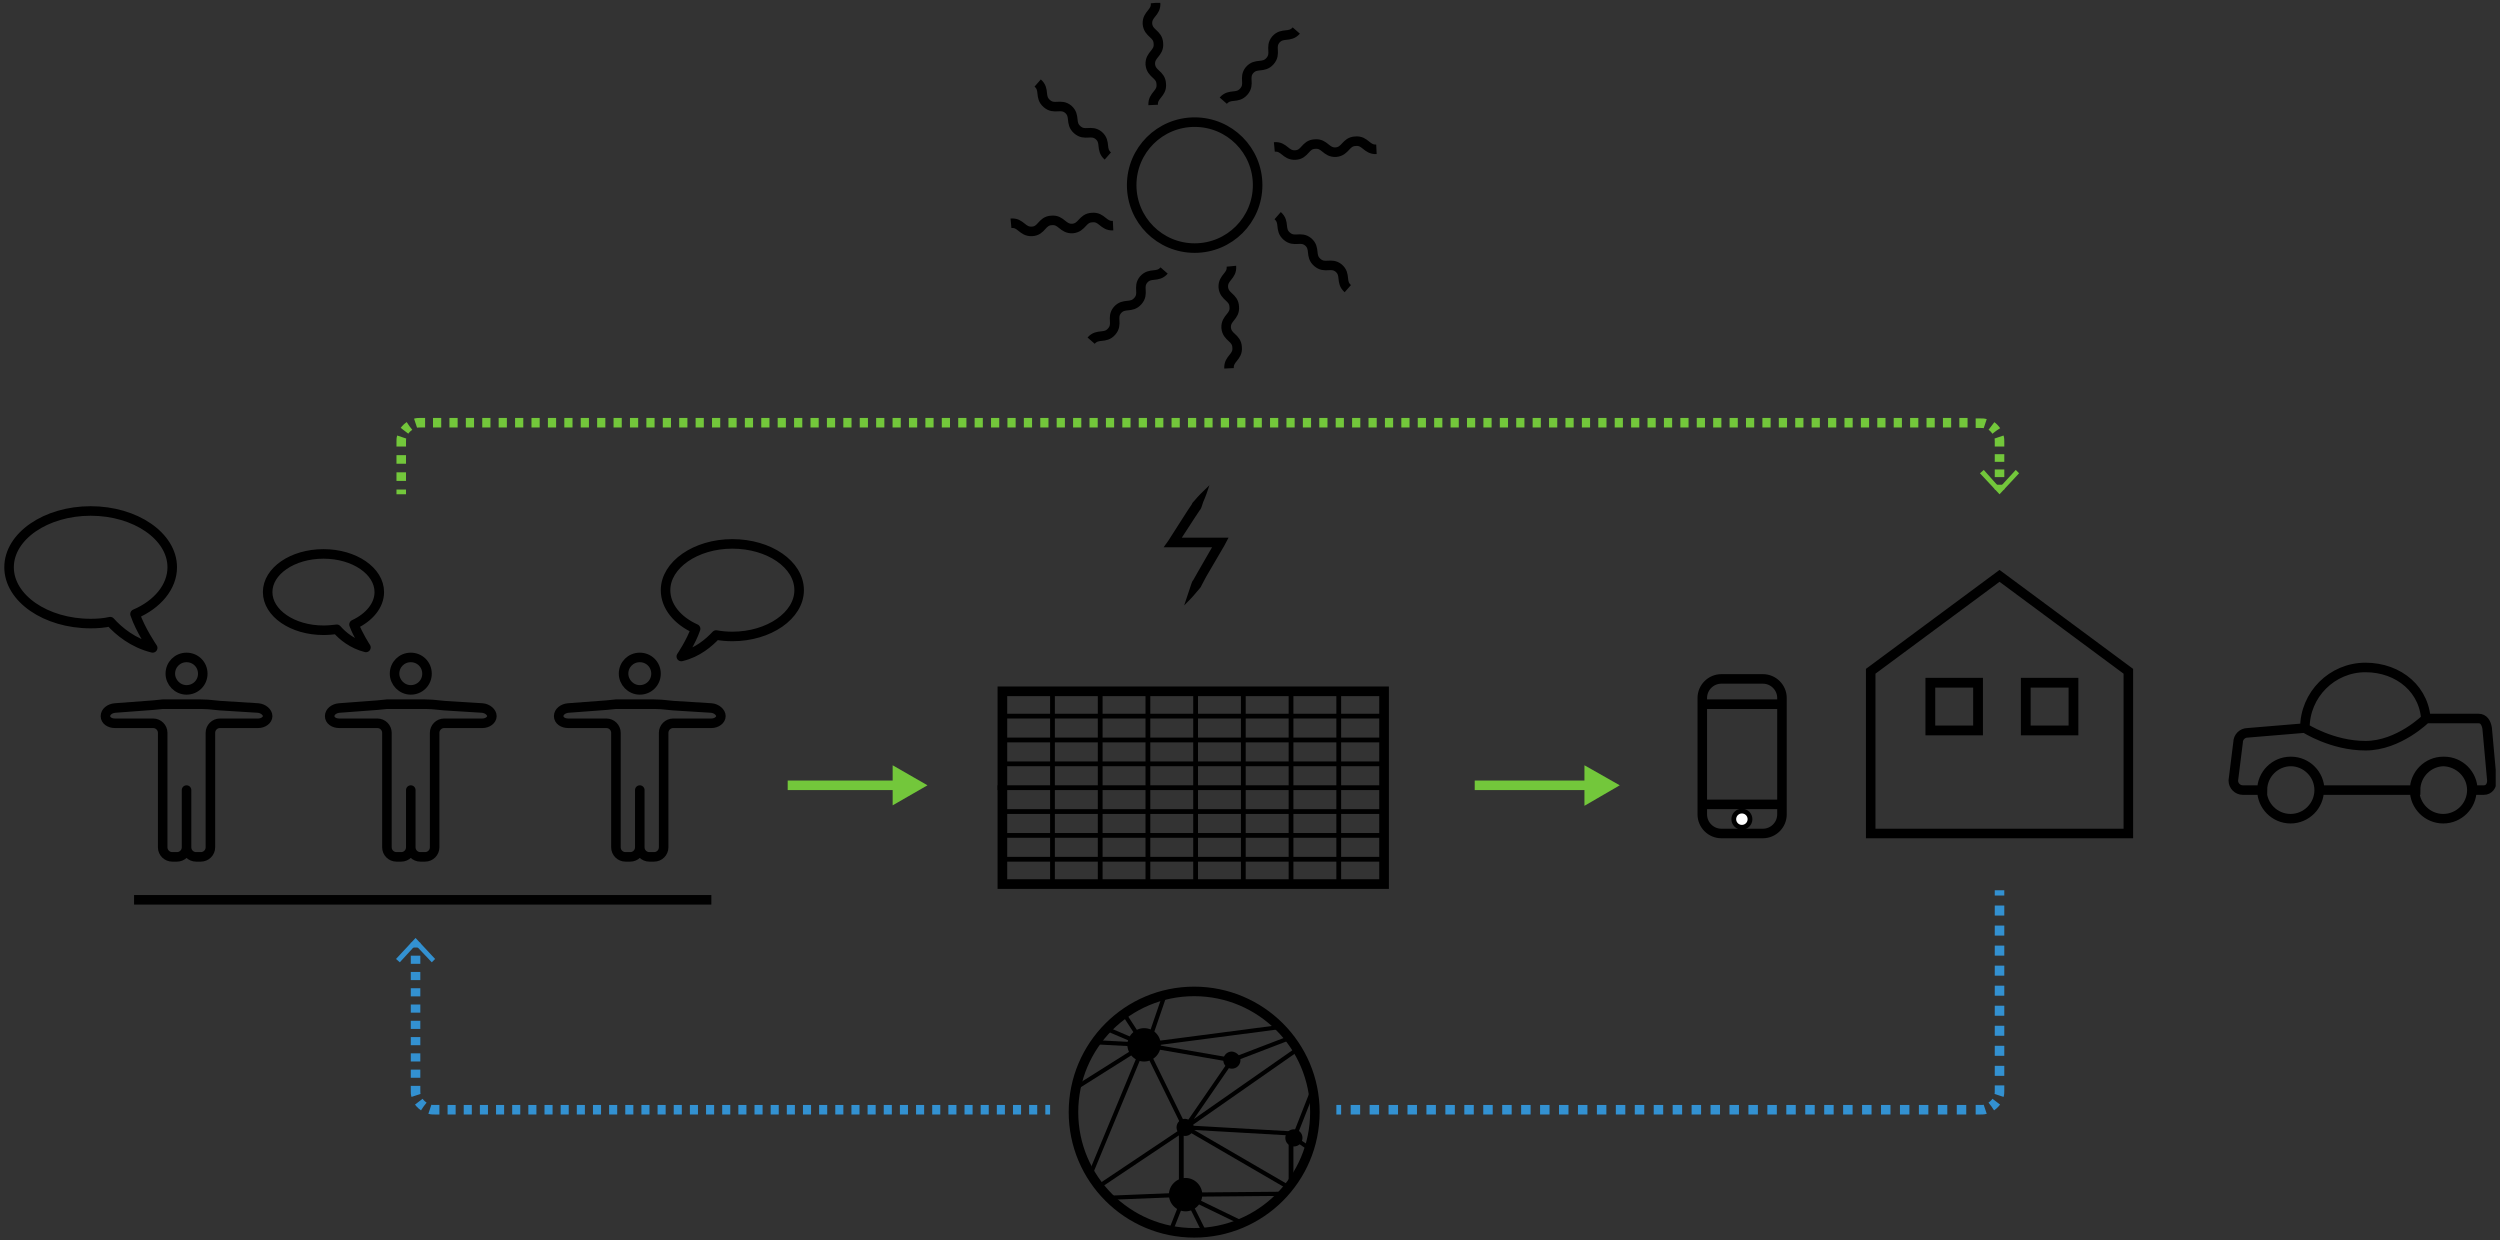 <?xml version="1.0" encoding="utf-8"?>
<!-- Generator: Adobe Illustrator 19.0.1, SVG Export Plug-In . SVG Version: 6.00 Build 0)  -->
<svg version="1.0" id="Layer_1" xmlns="http://www.w3.org/2000/svg" xmlns:xlink="http://www.w3.org/1999/xlink" x="0px" y="0px"
	 viewBox="0 0 524 260" enable-background="new 0 0 524 260" xml:space="preserve">
<rect x="0" y="0" width="524" height="260" fill="#333333" stroke="none"/>
<g>
	<g>
		<defs>
			<rect id="SVGID_37_" x="0.9" y="0.6" width="522.2" height="258.9"/>
		</defs>
		<clipPath id="SVGID_2_">
			<use xlink:href="#SVGID_37_"  overflow="visible"/>
		</clipPath>
		<path clip-path="url(#SVGID_2_)" fill="none" stroke="#000000" stroke-width="2" stroke-miterlimit="10" d="M56.1,150.1
			c0-0.8-0.9-1.6-2-1.7l-8-0.5c-1.1-0.1-2-0.2-2-0.2c0,0-0.9-0.1-2-0.1h-6c-1.1,0-2,0-2,0c0,0-0.9,0.1-2,0.2l-8,0.6
			c-1.1,0.1-2,0.8-2,1.7c0,0.9,0.9,1.5,2,1.5h8c1.1,0,2,0.9,2,2v7.5v4v12.5c0,1.1,0.9,2,2,2h1c1.1,0,2-0.9,2-2v-12c0-1.1,0-1.1,0,0
			v12c0,1.1,0.9,2,2,2h1c1.1,0,2-0.9,2-2v-12.5v-4v-7.5c0-1.1,0.9-2,2-2h8C55.2,151.6,56.1,150.9,56.1,150.1z M39.1,144.6
			c1.9,0,3.4-1.5,3.4-3.4c0-1.9-1.5-3.4-3.4-3.4c-1.9,0-3.4,1.5-3.4,3.4C35.7,143,37.2,144.6,39.1,144.6z"/>
		<path clip-path="url(#SVGID_2_)" fill="none" stroke="#000000" stroke-width="2" stroke-miterlimit="10" d="M151.1,150.1
			c0-0.8-0.9-1.6-2-1.7l-8-0.5c-1.1-0.1-2-0.2-2-0.2c0,0-0.9-0.1-2-0.1h-6c-1.1,0-2,0-2,0c0,0-0.9,0.1-2,0.2l-8,0.6
			c-1.1,0.1-2,0.8-2,1.7c0,0.9,0.9,1.5,2,1.5h8c1.1,0,2,0.9,2,2v7.5v4v12.5c0,1.1,0.9,2,2,2h1c1.1,0,2-0.9,2-2v-12c0-1.1,0-1.1,0,0
			v12c0,1.1,0.9,2,2,2h1c1.1,0,2-0.9,2-2v-12.5v-4v-7.5c0-1.1,0.9-2,2-2h8C150.2,151.6,151.1,150.9,151.1,150.1z M134.1,144.6
			c1.9,0,3.4-1.5,3.4-3.4c0-1.9-1.5-3.4-3.4-3.4c-1.9,0-3.4,1.5-3.4,3.4C130.7,143,132.2,144.6,134.1,144.6z"/>
		<path clip-path="url(#SVGID_2_)" fill="none" stroke="#000000" stroke-width="2" stroke-miterlimit="10" d="M357.1,168.6h16
			 M357.1,147.6h16 M369.5,174.7h-8.7c-2.2,0-4-1.8-4-4v-24.4c0-2.2,1.8-4,4-4h8.7c2.2,0,4,1.8,4,4v24.4
			C373.5,172.9,371.7,174.7,369.5,174.7z M518.1,165.6c0,3.3-2.7,6-6,6c-3.3,0-6-2.7-6-6s2.7-6,6-6
			C515.4,159.7,518.1,162.3,518.1,165.6z M486.1,165.6c0,3.3-2.7,6-6,6s-6-2.7-6-6s2.7-6,6-6S486.1,162.3,486.1,165.6z M483.1,152.6
			c0-7,5.7-12.7,12.7-12.7c7,0,12.7,4.7,12.7,11.7 M519.5,150.6h-11c0,0-5.7,5.7-12.7,5.7c-7,0-12.7-3.7-12.7-3.7l-12,1
			c-1.1,0-2,0.9-2,2l-1,8c0,1.1,0.9,2,2,2h4.1c0-3.3,2.7-6,6-6s6,2.7,6,6h20.1c0-3.3,2.7-6,6-6c3.3,0,6,2.7,6,6h2.3
			c1.1,0,1.7-0.9,1.7-2l-1-11C521.1,151.5,520.6,150.6,519.5,150.6z M446.1,174.7h-54v-34l27-20l27,20V174.7z M103.1,150.1
			c0-0.8-0.9-1.6-2-1.7l-8-0.5c-1.1-0.1-2-0.2-2-0.2c0,0-0.9-0.1-2-0.1h-6c-1.1,0-2,0-2,0c0,0-0.9,0.1-2,0.2l-8,0.6
			c-1.1,0.1-2,0.8-2,1.7c0,0.9,0.9,1.5,2,1.5h8c1.1,0,2,0.9,2,2v7.5v4v12.5c0,1.1,0.9,2,2,2h1c1.1,0,2-0.9,2-2v-12c0-1.1,0-1.1,0,0
			v12c0,1.1,0.9,2,2,2h1c1.1,0,2-0.9,2-2v-12.5v-4v-7.5c0-1.1,0.9-2,2-2h8C102.2,151.6,103.1,150.9,103.1,150.1z M86.1,144.6
			c1.9,0,3.4-1.5,3.4-3.4c0-1.9-1.5-3.4-3.4-3.4c-1.9,0-3.4,1.5-3.4,3.4C82.7,143,84.2,144.6,86.1,144.6z"/>
		<path clip-path="url(#SVGID_2_)" fill="#FFFFFF" d="M366.8,171.7c0,0.9-0.7,1.7-1.7,1.7c-0.9,0-1.7-0.7-1.7-1.7
			c0-0.9,0.8-1.7,1.7-1.7C366,170,366.8,170.7,366.8,171.7"/>
		<circle clip-path="url(#SVGID_2_)" fill="none" stroke="#000000" stroke-miterlimit="10" cx="365.1" cy="171.7" r="1.7"/>
		
			<line clip-path="url(#SVGID_2_)" fill="none" stroke="#73C73B" stroke-width="2" stroke-miterlimit="10" stroke-dasharray="1.6,1.6" x1="419.1" y1="100" x2="419.1" y2="94.4"/>
		
			<path clip-path="url(#SVGID_2_)" fill="none" stroke="#73C73B" stroke-width="2" stroke-miterlimit="10" stroke-dasharray="1.427,1.427" d="
			M418.4,90.3c-0.4-0.6-1-1.1-1.6-1.4"/>
		
			<line clip-path="url(#SVGID_2_)" fill="none" stroke="#73C73B" stroke-width="2" stroke-miterlimit="10" stroke-dasharray="1.72,1.72" x1="412.4" y1="88.6" x2="90" y2="88.6"/>
		
			<path clip-path="url(#SVGID_2_)" fill="none" stroke="#73C73B" stroke-width="2" stroke-miterlimit="10" stroke-dasharray="1.427,1.427" d="
			M85.8,89.3c-0.6,0.4-1.1,1-1.4,1.6"/>
		
			<line clip-path="url(#SVGID_2_)" fill="none" stroke="#73C73B" stroke-width="2" stroke-miterlimit="10" stroke-dasharray="1.8,1.8" x1="84.1" y1="95.4" x2="84.1" y2="101.7"/>
		<path clip-path="url(#SVGID_2_)" fill="none" stroke="#73C73B" stroke-width="2" stroke-miterlimit="10" d="M84.1,102.6v1
			 M84.2,91.6c-0.1,0.3-0.1,0.6-0.1,1v1 M89.1,88.6h-1c-0.3,0-0.7,0-1,0.1 M416.1,88.8c-0.3-0.1-0.6-0.1-1-0.1h-1 M419.1,93.6v-1
			c0-0.3,0-0.7-0.1-1 M419.1,102.6v-1"/>
	</g>
	<polygon fill="#73C73B" points="423.2,99.2 422.5,98.5 419.1,102.2 415.8,98.5 415,99.2 419.1,103.6 	"/>
	<g>
		<defs>
			<rect id="SVGID_39_" x="0.9" y="0.6" width="522.2" height="258.9"/>
		</defs>
		<clipPath id="SVGID_4_">
			<use xlink:href="#SVGID_39_"  overflow="visible"/>
		</clipPath>
		
			<line clip-path="url(#SVGID_4_)" fill="none" stroke="#3391D1" stroke-width="2" stroke-miterlimit="10" stroke-dasharray="1.985,1.985" x1="283.1" y1="232.6" x2="413.1" y2="232.6"/>
		
			<path clip-path="url(#SVGID_4_)" fill="none" stroke="#3391D1" stroke-width="2" stroke-miterlimit="10" stroke-dasharray="1.427,1.427" d="
			M417.4,231.9c0.6-0.4,1.1-1,1.4-1.6"/>
		
			<line clip-path="url(#SVGID_4_)" fill="none" stroke="#3391D1" stroke-width="2" stroke-miterlimit="10" stroke-dasharray="2.1,2.1" x1="419.1" y1="225.5" x2="419.1" y2="188.7"/>
		<path clip-path="url(#SVGID_4_)" fill="none" stroke="#3391D1" stroke-width="2" stroke-miterlimit="10" d="M419.1,187.7v-1.1
			 M419,229.6c0.1-0.3,0.1-0.6,0.1-1v-1.1 M414.1,232.6h1c0.3,0,0.7,0,1-0.1 M280.1,232.6h1"/>
		
			<line clip-path="url(#SVGID_4_)" fill="none" stroke="#3391D1" stroke-width="2" stroke-miterlimit="10" stroke-dasharray="1.693,1.693" x1="217.4" y1="232.6" x2="93" y2="232.6"/>
		
			<path clip-path="url(#SVGID_4_)" fill="none" stroke="#3391D1" stroke-width="2" stroke-miterlimit="10" stroke-dasharray="1.427,1.427" d="
			M88.8,231.9c-0.6-0.4-1.1-1-1.4-1.6"/>
		
			<line clip-path="url(#SVGID_4_)" fill="none" stroke="#3391D1" stroke-width="2" stroke-miterlimit="10" stroke-dasharray="1.706,1.706" x1="87.1" y1="225.9" x2="87.1" y2="199.5"/>
		<path clip-path="url(#SVGID_4_)" fill="none" stroke="#3391D1" stroke-width="2" stroke-miterlimit="10" d="M87.1,198.6v-1
			 M87.2,229.6c-0.1-0.3-0.1-0.6-0.1-1v-1 M92.1,232.6h-1c-0.3,0-0.7,0-1-0.1 M220.1,232.6h-1"/>
	</g>
	<polygon fill="#3391D1" points="91.2,201 90.5,201.7 87.1,198.1 83.8,201.7 83,201 87.1,196.6 	"/>
	<line fill="none" stroke="#73C73B" stroke-width="2" stroke-miterlimit="10" x1="165.1" y1="164.6" x2="188.1" y2="164.6"/>
	<polygon fill="#73C73B" points="187.1,168.8 194.4,164.6 187.1,160.4 	"/>
	<line fill="none" stroke="#73C73B" stroke-width="2" stroke-miterlimit="10" x1="309.1" y1="164.6" x2="333.1" y2="164.6"/>
	<polygon fill="#73C73B" points="332.1,168.9 339.5,164.6 332.1,160.4 	"/>
	<g>
		<defs>
			<rect id="SVGID_41_" x="0.9" y="0.6" width="522.2" height="258.9"/>
		</defs>
		<clipPath id="SVGID_6_">
			<use xlink:href="#SVGID_41_"  overflow="visible"/>
		</clipPath>
		<path clip-path="url(#SVGID_6_)" fill="none" stroke="#000000" stroke-width="2" stroke-miterlimit="10" d="M228.7,71.4
			c1.4-1.6,2.9-0.3,4.3-1.9c1.4-1.6-0.1-2.9,1.2-4.5c1.4-1.6,2.9-0.3,4.3-1.9c1.4-1.6-0.1-2.9,1.2-4.5c1.4-1.6,2.9-0.3,4.3-1.9
			 M256.4,21.1c1.4-1.6,2.9-0.3,4.3-1.9c1.4-1.6-0.1-2.9,1.2-4.5c1.4-1.6,2.9-0.3,4.3-1.9c1.4-1.6-0.1-2.9,1.2-4.5
			c1.4-1.6,2.9-0.3,4.3-1.9 M217.5,17.4c1.6,1.4,0.3,2.9,1.9,4.3c1.6,1.4,2.9-0.1,4.5,1.2c1.6,1.4,0.3,2.9,1.9,4.3
			c1.6,1.4,2.9-0.1,4.5,1.2c1.6,1.4,0.3,2.9,1.9,4.3 M267.8,45.2c1.6,1.4,0.3,2.9,1.9,4.3c1.6,1.4,2.9-0.1,4.5,1.2
			c1.6,1.4,0.3,2.9,1.9,4.3c1.6,1.4,2.9-0.1,4.5,1.2c1.6,1.4,0.3,2.9,1.9,4.3 M242.2,0.6c0.2,2.1-1.8,2.3-1.7,4.4
			c0.2,2.1,2.2,2,2.3,4.1c0.2,2.1-1.8,2.3-1.7,4.4c0.2,2.1,2.2,2,2.3,4.1c0.2,2.1-1.8,2.3-1.7,4.4 M258.1,55.8
			c0.2,2.1-1.8,2.3-1.7,4.4c0.2,2.1,2.2,2,2.3,4.1c0.2,2.1-1.8,2.3-1.7,4.4c0.2,2.1,2.2,2,2.3,4.1c0.2,2.1-1.8,2.3-1.7,4.4
			 M211.9,46.8c2.1-0.2,2.3,1.8,4.4,1.7s2-2.2,4.1-2.3c2.1-0.2,2.3,1.8,4.4,1.7c2.1-0.2,2-2.2,4.1-2.3c2.1-0.2,2.3,1.8,4.4,1.7
			 M267.1,30.8c2.1-0.2,2.3,1.8,4.4,1.7s2-2.2,4.1-2.3c2.1-0.2,2.3,1.8,4.4,1.7c2.1-0.2,2-2.2,4.1-2.3c2.1-0.2,2.3,1.8,4.4,1.7
			 M263.6,38.8c0,7.3-5.9,13.2-13.2,13.2c-7.3,0-13.2-5.9-13.2-13.2c0-7.3,5.9-13.2,13.2-13.2C257.7,25.6,263.6,31.5,263.6,38.8z"/>
	</g>
	<g>
		<defs>
			<path id="SVGID_43_" d="M224.2,233.1c0,14.4,11.6,26,26,26c14.4,0,26-11.6,26-26c0-14.4-11.6-26-26-26
				C235.9,207.1,224.2,218.8,224.2,233.1"/>
		</defs>
		<clipPath id="SVGID_8_">
			<use xlink:href="#SVGID_43_"  overflow="visible"/>
		</clipPath>
		<path clip-path="url(#SVGID_8_)" d="M243.3,219c0,1.9-1.6,3.5-3.5,3.5c-1.9,0-3.5-1.6-3.5-3.5s1.6-3.5,3.5-3.5
			C241.8,215.5,243.3,217.1,243.3,219"/>
		<path clip-path="url(#SVGID_8_)" d="M252,250.4c0,1.9-1.6,3.5-3.5,3.5c-1.9,0-3.5-1.6-3.5-3.5c0-1.9,1.6-3.5,3.5-3.5
			C250.4,246.9,252,248.5,252,250.4"/>
		<path clip-path="url(#SVGID_8_)" d="M260,222.2c0,1-0.8,1.8-1.8,1.8c-1,0-1.8-0.8-1.8-1.8c0-1,0.8-1.8,1.8-1.8
			C259.2,220.5,260,221.3,260,222.2"/>
		<path clip-path="url(#SVGID_8_)" d="M250.2,236.3c0,1-0.8,1.8-1.8,1.8c-1,0-1.8-0.8-1.8-1.8s0.8-1.8,1.8-1.8
			C249.5,234.6,250.2,235.4,250.2,236.3"/>
		<path clip-path="url(#SVGID_8_)" d="M273,238.5c0,1-0.8,1.8-1.8,1.8c-1,0-1.8-0.8-1.8-1.8c0-1,0.8-1.8,1.8-1.8
			C272.2,236.7,273,237.5,273,238.5"/>
		<path clip-path="url(#SVGID_8_)" d="M273,249.3c0,1-0.8,1.8-1.8,1.8c-1,0-1.8-0.8-1.8-1.8c0-1,0.8-1.8,1.8-1.8
			C272.2,247.6,273,248.3,273,249.3"/>
		<path clip-path="url(#SVGID_8_)" d="M228.6,251.5c0,1-0.8,1.8-1.8,1.8c-1,0-1.8-0.8-1.8-1.8s0.8-1.8,1.8-1.8
			C227.8,249.7,228.6,250.5,228.6,251.5"/>
		<path clip-path="url(#SVGID_8_)" fill="none" stroke="#000000" stroke-width="0.878" stroke-miterlimit="10" d="M248.5,236.3
			l22.7,13.2 M271.2,237.6l-22.7-1.3 M281,213.6l-9.7,24.7 M281,213.6l-10.2-16.9 M248.5,236.3l9.7-14.1 M281,213.6l-32.5,22.7
			 M258.2,222.2l22.7-8.7 M239.8,219l18.4,3.2 M281,213.6l-41.2,5.4 M248.5,197.3l32.5,16.2 M240.6,218.8l7-20.4 M226.4,198.4
			l12.7,19.5 M217.5,208.9l9-10.4"/>
		
			<line clip-path="url(#SVGID_8_)" fill="none" stroke="#000000" stroke-miterlimit="10" x1="270.6" y1="249.6" x2="270.6" y2="237.6"/>
		<path clip-path="url(#SVGID_8_)" fill="none" stroke="#000000" stroke-width="0.878" stroke-miterlimit="10" d="M280.7,266.2
			l-32.2-15.6 M281,266.6l-9.7-17.1 M271.2,238.5l17.5,11.9"/>
		
			<line clip-path="url(#SVGID_8_)" fill="none" stroke="#000000" stroke-miterlimit="10" x1="247.6" y1="251.6" x2="247.6" y2="236.6"/>
		<path clip-path="url(#SVGID_8_)" fill="none" stroke="#000000" stroke-width="0.878" stroke-miterlimit="10" d="M248.5,250.4
			l22.7-0.2 M226.4,251.3l22.1-0.9 M239.8,272.1l8.5-21.5 M226.8,251.5l13,20.6 M226.8,251.5l-16.2-14.1 M217.1,262.3l9.3-11
			 M217.1,209.3l22.7,9.7 M219.2,217.9l20.6,1.1 M239.8,219l-29.2,18.4 M239.8,219l8.5,17.3 M226.4,251.3l13.4-32.3 M248.5,236.5
			l-22.1,14.8"/>
		
			<line clip-path="url(#SVGID_8_)" fill="none" stroke="#000000" stroke-miterlimit="10" x1="270.1" y1="251.1" x2="287.1" y2="251.1"/>
		<path clip-path="url(#SVGID_8_)" fill="none" stroke="#000000" stroke-width="0.878" stroke-miterlimit="10" d="M258.2,269.9
			l-9.7-19.5 M217.5,262.3l22.4,9.7"/>
	</g>
	<g>
		<defs>
			<rect id="SVGID_45_" x="0.9" y="0.6" width="522.2" height="258.9"/>
		</defs>
		<clipPath id="SVGID_10_">
			<use xlink:href="#SVGID_45_"  overflow="visible"/>
		</clipPath>
		
			<circle clip-path="url(#SVGID_10_)" fill="none" stroke="#000000" stroke-width="2" stroke-miterlimit="10" cx="250.3" cy="233.1" r="25.3"/>
		
			<path clip-path="url(#SVGID_10_)" fill="none" stroke="#000000" stroke-width="2" stroke-linecap="round" stroke-linejoin="round" stroke-miterlimit="10" d="
			M139.5,123.7c0-5.3,6.3-9.7,14-9.7s14,4.3,14,9.7c0,5.3-6.3,9.7-14,9.7c-1.2,0-2.3-0.1-3.4-0.3c-1.5,1.6-3.9,3.7-7.3,4.5
			c0,0,2.1-3.1,3-5.8C142,130.1,139.5,127.1,139.5,123.7z M79.5,124.1c0-4.4-5.2-8-11.7-8s-11.7,3.6-11.7,8c0,4.4,5.2,8,11.7,8
			c1,0,1.9-0.1,2.8-0.2c1.2,1.4,3.3,3.1,6.1,3.8c0,0-1.7-2.6-2.5-4.8C77.4,129.4,79.5,126.9,79.5,124.1z M36.1,118.9
			c0-6.5-7.7-11.8-17.1-11.8s-17.1,5.3-17.1,11.8c0,6.5,7.7,11.8,17.1,11.8c1.4,0,2.8-0.1,4.1-0.4c1.8,2,4.8,4.5,8.9,5.5
			c0,0-2.6-3.8-3.7-7.1C33,126.7,36.1,123,36.1,118.9z"/>
		<path clip-path="url(#SVGID_10_)" d="M253.5,101.7c-0.4,1.2-0.8,2.4-1.3,3.5l-0.3,0.9c-0.1,0.3-0.2,0.6-0.4,0.8
			c-0.3,0.5-0.7,1-1,1.5l-3.9,6l-0.8-1.7h10h1.7l-0.9,1.7l-3.8,6.5l-0.9,1.7c-0.1,0.3-0.3,0.6-0.5,0.8l-0.6,0.7
			c-0.8,1-1.7,1.9-2.6,2.8c0.4-1.2,0.8-2.4,1.2-3.6l0.3-0.9c0.1-0.3,0.2-0.6,0.4-0.8l0.9-1.6l3.8-6.6l0.9,1.3h-10h-1.8l1-1.4
			l3.9-6.1c0.3-0.5,0.7-1,1-1.5c0.1-0.3,0.3-0.5,0.5-0.7l0.6-0.7C251.7,103.4,252.6,102.6,253.5,101.7"/>
	</g>
	<line fill="none" stroke="#000000" stroke-width="2" stroke-miterlimit="10" x1="28.1" y1="188.6" x2="149.1" y2="188.6"/>
	<path fill="none" stroke="#000000" stroke-miterlimit="10" d="M260.6,145.6v20 M270.6,145.6v20 M280.6,145.6v20 M250.1,150.1h40
		 M250.1,155.1h40 M250.1,160.1h40 M220.6,145.6v20 M230.6,145.6v20 M240.6,145.6v20 M210.1,150.1h40 M210.1,155.1h40 M210.1,160.1
		h40 M260.6,165.6v20 M270.6,165.6v20 M280.6,165.6v20 M250.1,170.1h40 M250.1,175.1h40 M250.1,180.1h40 M220.6,165.6v20
		 M230.6,165.6v20 M240.6,165.6v20 M210.1,170.1h40 M210.1,175.1h40 M210.1,180.1h40"/>
	<rect x="210.1" y="144.9" fill="none" stroke="#000000" stroke-width="2.023" stroke-miterlimit="10" width="80" height="40.4"/>
	<path fill="none" stroke="#000000" stroke-miterlimit="10" d="M250.6,144.6v41 M209.1,165.1h81"/>
	<path fill="none" stroke="#000000" stroke-width="2.048" stroke-miterlimit="10" d="M434.6,153.1h-10v-10h10V153.1z M414.6,153.1
		h-10v-10h10V153.1z"/>
</g>
</svg>
